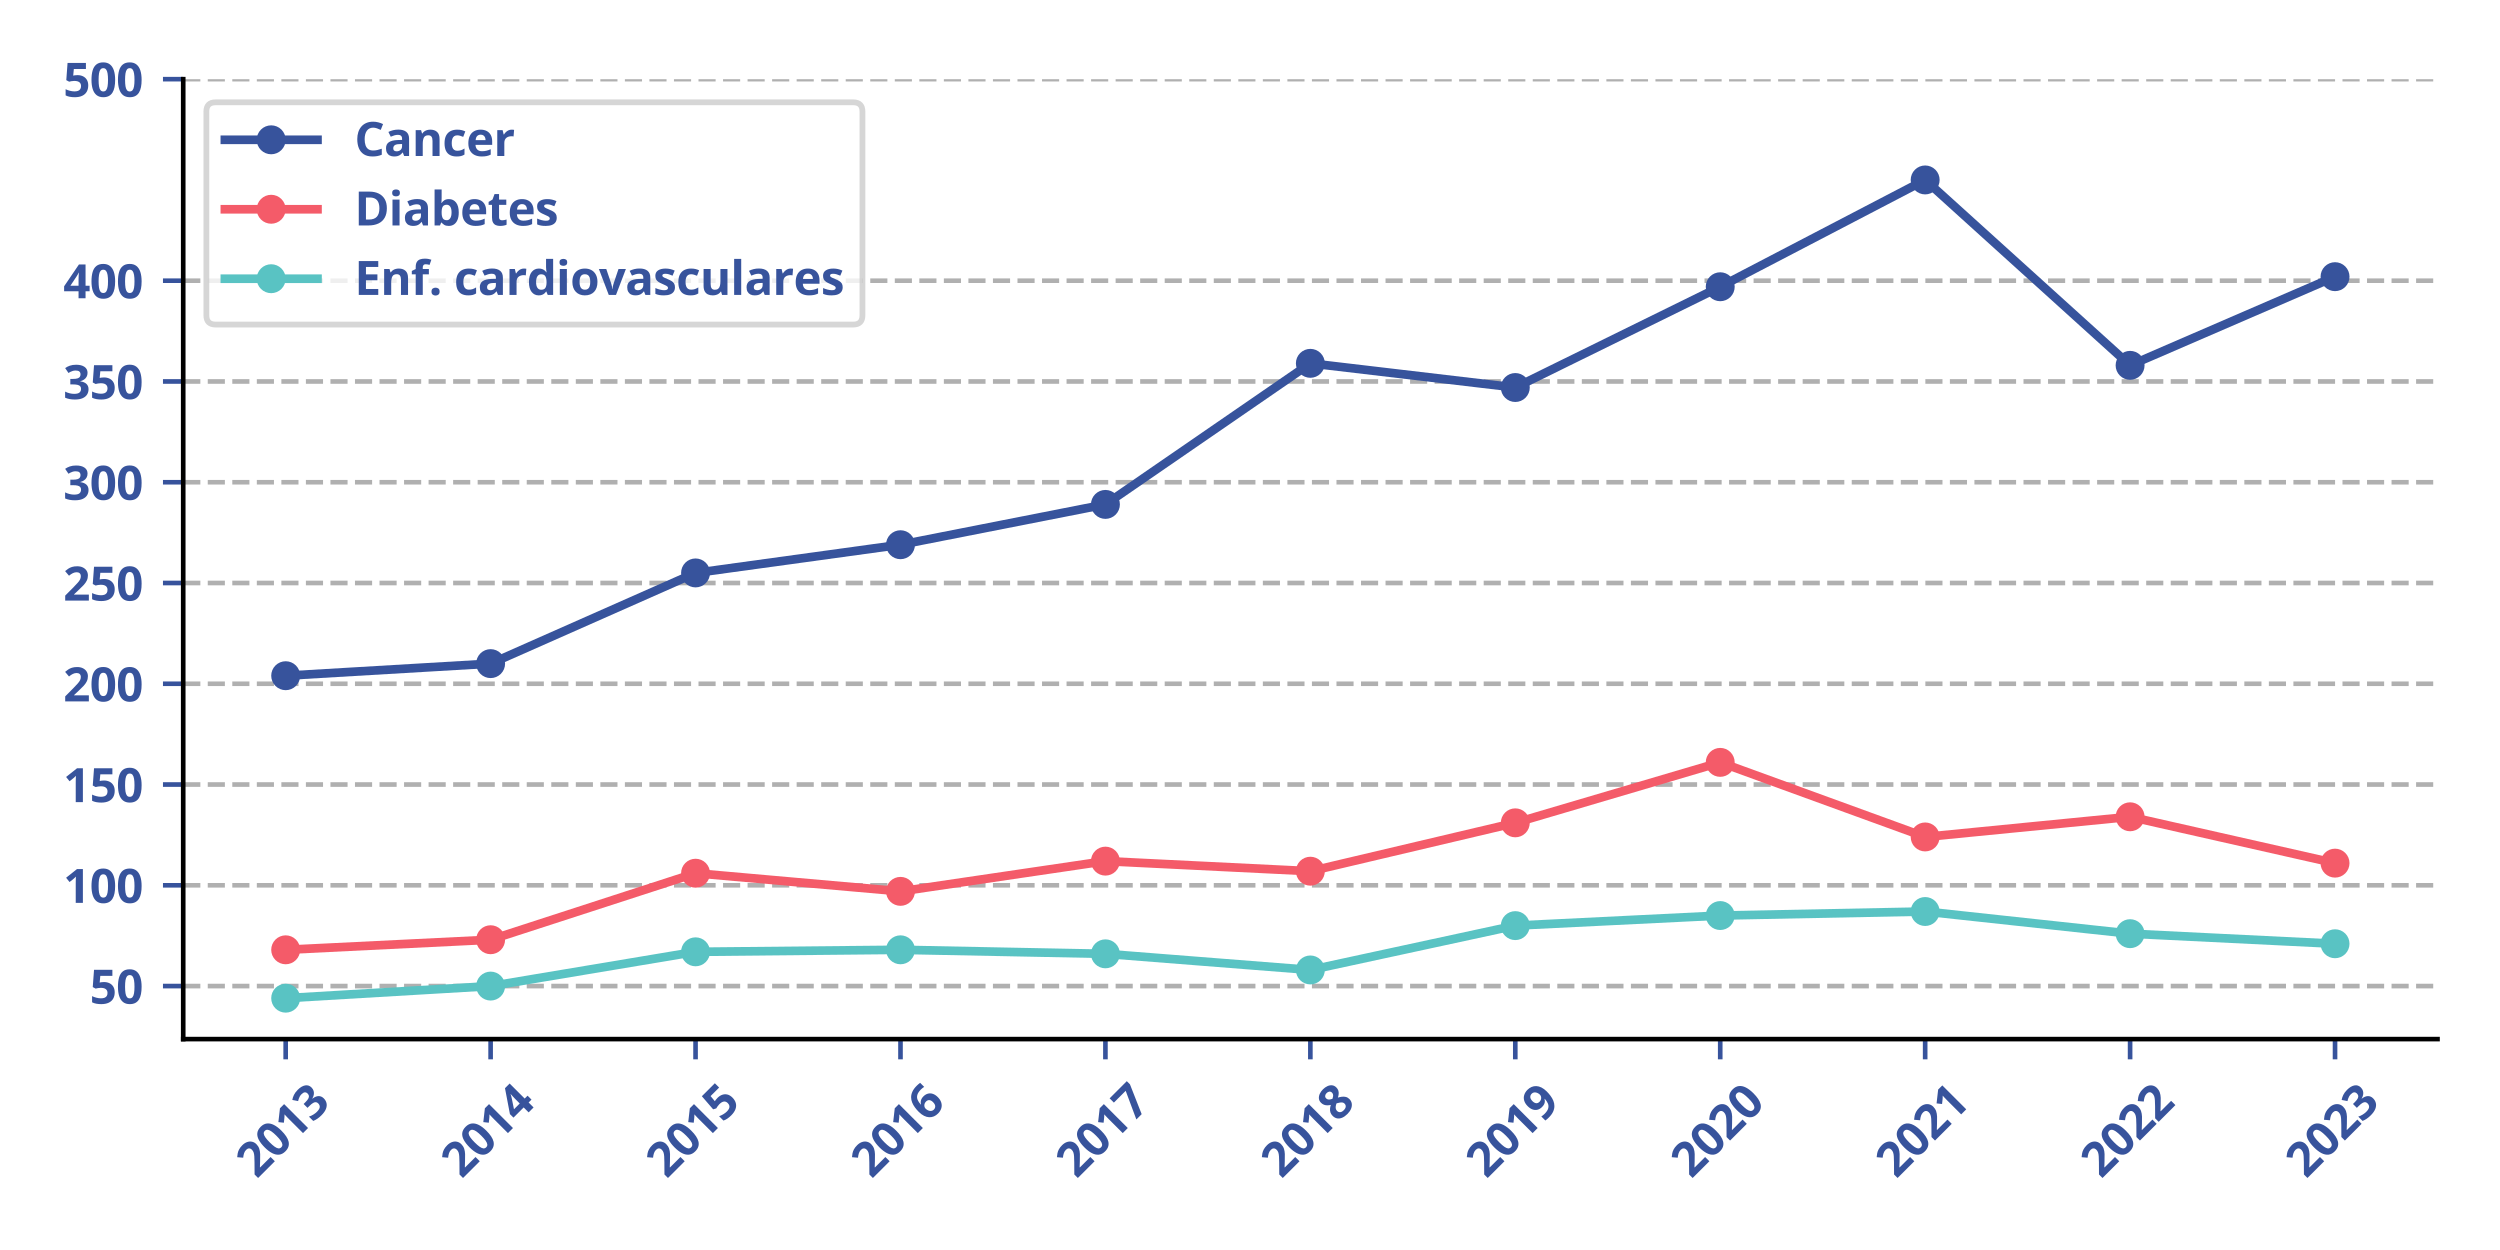<?xml version="1.0" encoding="utf-8" standalone="no"?>
<!DOCTYPE svg PUBLIC "-//W3C//DTD SVG 1.1//EN"
  "http://www.w3.org/Graphics/SVG/1.1/DTD/svg11.dtd">
<svg xmlns:xlink="http://www.w3.org/1999/xlink" width="432pt" height="216pt" viewBox="0 0 432 216" xmlns="http://www.w3.org/2000/svg" version="1.1">
 <defs>
  <style type="text/css">*{stroke-linejoin: round; stroke-linecap: butt}</style>
 </defs>
 <g id="figure_1">
  <g id="patch_1">
   <path d="M 0 216 
L 432 216 
L 432 0 
L 0 0 
z
" style="fill: #ffffff"/>
  </g>
  <g id="axes_1">
   <g id="patch_2">
    <path d="M 31.66 179.554 
L 421.2 179.554 
L 421.2 13.68 
L 31.66 13.68 
z
" style="fill: #ffffff"/>
   </g>
   <g id="matplotlib.axis_1">
    <g id="xtick_1">
     <g id="line2d_1">
      <defs>
       <path id="mbdc468a7b7" d="M 0 0 
L 0 3.5 
" style="stroke: #37539c; stroke-width: 0.8"/>
      </defs>
      <g>
       <use xlink:href="#mbdc468a7b7" x="49.366" y="179.554" style="fill: #37539c; stroke: #37539c; stroke-width: 0.8"/>
      </g>
     </g>
     <g id="text_1">
      <!-- 2013 -->
      <g style="fill: #37539c" transform="translate(44.368 203.788) rotate(-45) scale(0.08 -0.08)">
       <defs>
        <path id="OpenSans-Bold-32" d="M 3450 0 
L 256 0 
L 256 672 
L 1403 1831 
Q 1750 2188 1961 2427 
Q 2172 2666 2267 2862 
Q 2363 3059 2363 3284 
Q 2363 3556 2211 3692 
Q 2059 3828 1806 3828 
Q 1541 3828 1291 3706 
Q 1041 3584 769 3359 
L 244 3981 
Q 441 4150 661 4300 
Q 881 4450 1173 4542 
Q 1466 4634 1875 4634 
Q 2325 4634 2648 4471 
Q 2972 4309 3147 4029 
Q 3322 3750 3322 3397 
Q 3322 3019 3172 2706 
Q 3022 2394 2736 2087 
Q 2450 1781 2047 1409 
L 1459 856 
L 1459 813 
L 3450 813 
L 3450 0 
z
" transform="scale(0.016)"/>
        <path id="OpenSans-Bold-30" d="M 3425 2284 
Q 3425 1731 3339 1297 
Q 3253 863 3064 559 
Q 2875 256 2569 96 
Q 2263 -63 1825 -63 
Q 1275 -63 922 217 
Q 569 497 400 1023 
Q 231 1550 231 2284 
Q 231 3025 386 3551 
Q 541 4078 891 4359 
Q 1241 4641 1825 4641 
Q 2372 4641 2726 4361 
Q 3081 4081 3253 3554 
Q 3425 3028 3425 2284 
z
M 1191 2284 
Q 1191 1763 1248 1414 
Q 1306 1066 1443 891 
Q 1581 716 1825 716 
Q 2066 716 2205 889 
Q 2344 1063 2403 1411 
Q 2463 1759 2463 2284 
Q 2463 2806 2403 3156 
Q 2344 3506 2205 3682 
Q 2066 3859 1825 3859 
Q 1581 3859 1443 3682 
Q 1306 3506 1248 3156 
Q 1191 2806 1191 2284 
z
" transform="scale(0.016)"/>
        <path id="OpenSans-Bold-31" d="M 2644 0 
L 1678 0 
L 1678 2644 
Q 1678 2753 1681 2914 
Q 1684 3075 1690 3245 
Q 1697 3416 1703 3553 
Q 1669 3513 1564 3414 
Q 1459 3316 1369 3238 
L 844 2816 
L 378 3397 
L 1850 4569 
L 2644 4569 
L 2644 0 
z
" transform="scale(0.016)"/>
        <path id="OpenSans-Bold-33" d="M 3272 3547 
Q 3272 3231 3140 3000 
Q 3009 2769 2786 2622 
Q 2563 2475 2284 2406 
L 2284 2388 
Q 2834 2319 3120 2050 
Q 3406 1781 3406 1331 
Q 3406 931 3211 615 
Q 3016 300 2609 118 
Q 2203 -63 1563 -63 
Q 1184 -63 857 -2 
Q 531 59 244 184 
L 244 1006 
Q 538 856 859 779 
Q 1181 703 1459 703 
Q 1978 703 2186 883 
Q 2394 1063 2394 1388 
Q 2394 1578 2297 1709 
Q 2200 1841 1961 1909 
Q 1722 1978 1294 1978 
L 947 1978 
L 947 2719 
L 1300 2719 
Q 1722 2719 1942 2798 
Q 2163 2878 2242 3017 
Q 2322 3156 2322 3334 
Q 2322 3578 2172 3715 
Q 2022 3853 1672 3853 
Q 1453 3853 1273 3798 
Q 1094 3744 950 3667 
Q 806 3591 697 3519 
L 250 4184 
Q 519 4378 880 4506 
Q 1241 4634 1741 4634 
Q 2447 4634 2859 4350 
Q 3272 4066 3272 3547 
z
" transform="scale(0.016)"/>
       </defs>
       <use xlink:href="#OpenSans-Bold-32"/>
       <use xlink:href="#OpenSans-Bold-30" x="57.178"/>
       <use xlink:href="#OpenSans-Bold-31" x="114.355"/>
       <use xlink:href="#OpenSans-Bold-33" x="171.533"/>
      </g>
     </g>
    </g>
    <g id="xtick_2">
     <g id="line2d_2">
      <g>
       <use xlink:href="#mbdc468a7b7" x="84.779" y="179.554" style="fill: #37539c; stroke: #37539c; stroke-width: 0.8"/>
      </g>
     </g>
     <g id="text_2">
      <!-- 2014 -->
      <g style="fill: #37539c" transform="translate(79.78 203.788) rotate(-45) scale(0.08 -0.08)">
       <defs>
        <path id="OpenSans-Bold-34" d="M 3553 947 
L 3003 947 
L 3003 0 
L 2059 0 
L 2059 947 
L 109 947 
L 109 1619 
L 2113 4569 
L 3003 4569 
L 3003 1697 
L 3553 1697 
L 3553 947 
z
M 2059 1697 
L 2059 2472 
Q 2059 2581 2064 2731 
Q 2069 2881 2075 3031 
Q 2081 3181 2089 3298 
Q 2097 3416 2100 3463 
L 2075 3463 
Q 2016 3334 1950 3214 
Q 1884 3094 1797 2963 
L 959 1697 
L 2059 1697 
z
" transform="scale(0.016)"/>
       </defs>
       <use xlink:href="#OpenSans-Bold-32"/>
       <use xlink:href="#OpenSans-Bold-30" x="57.178"/>
       <use xlink:href="#OpenSans-Bold-31" x="114.355"/>
       <use xlink:href="#OpenSans-Bold-34" x="171.533"/>
      </g>
     </g>
    </g>
    <g id="xtick_3">
     <g id="line2d_3">
      <g>
       <use xlink:href="#mbdc468a7b7" x="120.192" y="179.554" style="fill: #37539c; stroke: #37539c; stroke-width: 0.8"/>
      </g>
     </g>
     <g id="text_3">
      <!-- 2015 -->
      <g style="fill: #37539c" transform="translate(115.193 203.788) rotate(-45) scale(0.08 -0.08)">
       <defs>
        <path id="OpenSans-Bold-35" d="M 1919 2919 
Q 2338 2919 2664 2759 
Q 2991 2600 3178 2290 
Q 3366 1981 3366 1528 
Q 3366 1034 3161 676 
Q 2956 319 2551 128 
Q 2147 -63 1544 -63 
Q 1184 -63 867 -2 
Q 550 59 313 184 
L 313 1019 
Q 550 894 883 808 
Q 1216 722 1509 722 
Q 1797 722 1994 798 
Q 2191 875 2292 1036 
Q 2394 1197 2394 1447 
Q 2394 1781 2169 1959 
Q 1944 2138 1478 2138 
Q 1300 2138 1108 2103 
Q 916 2069 788 2034 
L 403 2241 
L 575 4569 
L 3053 4569 
L 3053 3750 
L 1422 3750 
L 1338 2853 
Q 1444 2875 1569 2897 
Q 1694 2919 1919 2919 
z
" transform="scale(0.016)"/>
       </defs>
       <use xlink:href="#OpenSans-Bold-32"/>
       <use xlink:href="#OpenSans-Bold-30" x="57.178"/>
       <use xlink:href="#OpenSans-Bold-31" x="114.355"/>
       <use xlink:href="#OpenSans-Bold-35" x="171.533"/>
      </g>
     </g>
    </g>
    <g id="xtick_4">
     <g id="line2d_4">
      <g>
       <use xlink:href="#mbdc468a7b7" x="155.605" y="179.554" style="fill: #37539c; stroke: #37539c; stroke-width: 0.8"/>
      </g>
     </g>
     <g id="text_4">
      <!-- 2016 -->
      <g style="fill: #37539c" transform="translate(150.606 203.788) rotate(-45) scale(0.08 -0.08)">
       <defs>
        <path id="OpenSans-Bold-36" d="M 225 1941 
Q 225 2334 283 2720 
Q 341 3106 484 3448 
Q 628 3791 887 4055 
Q 1147 4319 1547 4470 
Q 1947 4622 2516 4622 
Q 2650 4622 2829 4611 
Q 3009 4600 3128 4575 
L 3128 3803 
Q 3003 3831 2861 3848 
Q 2719 3866 2578 3866 
Q 2009 3866 1698 3684 
Q 1388 3503 1261 3183 
Q 1134 2863 1113 2438 
L 1153 2438 
Q 1241 2591 1373 2709 
Q 1506 2828 1697 2898 
Q 1888 2969 2144 2969 
Q 2544 2969 2837 2798 
Q 3131 2628 3290 2306 
Q 3450 1984 3450 1522 
Q 3450 1028 3259 672 
Q 3069 316 2720 126 
Q 2372 -63 1894 -63 
Q 1544 -63 1241 57 
Q 938 178 709 425 
Q 481 672 353 1048 
Q 225 1425 225 1941 
z
M 1875 709 
Q 2159 709 2337 903 
Q 2516 1097 2516 1509 
Q 2516 1844 2361 2036 
Q 2206 2228 1894 2228 
Q 1681 2228 1520 2133 
Q 1359 2038 1271 1892 
Q 1184 1747 1184 1594 
Q 1184 1434 1228 1278 
Q 1272 1122 1359 994 
Q 1447 866 1576 787 
Q 1706 709 1875 709 
z
" transform="scale(0.016)"/>
       </defs>
       <use xlink:href="#OpenSans-Bold-32"/>
       <use xlink:href="#OpenSans-Bold-30" x="57.178"/>
       <use xlink:href="#OpenSans-Bold-31" x="114.355"/>
       <use xlink:href="#OpenSans-Bold-36" x="171.533"/>
      </g>
     </g>
    </g>
    <g id="xtick_5">
     <g id="line2d_5">
      <g>
       <use xlink:href="#mbdc468a7b7" x="191.017" y="179.554" style="fill: #37539c; stroke: #37539c; stroke-width: 0.8"/>
      </g>
     </g>
     <g id="text_5">
      <!-- 2017 -->
      <g style="fill: #37539c" transform="translate(186.018 203.788) rotate(-45) scale(0.08 -0.08)">
       <defs>
        <path id="OpenSans-Bold-37" d="M 709 0 
L 2425 3756 
L 172 3756 
L 172 4569 
L 3450 4569 
L 3450 3963 
L 1722 0 
L 709 0 
z
" transform="scale(0.016)"/>
       </defs>
       <use xlink:href="#OpenSans-Bold-32"/>
       <use xlink:href="#OpenSans-Bold-30" x="57.178"/>
       <use xlink:href="#OpenSans-Bold-31" x="114.355"/>
       <use xlink:href="#OpenSans-Bold-37" x="171.533"/>
      </g>
     </g>
    </g>
    <g id="xtick_6">
     <g id="line2d_6">
      <g>
       <use xlink:href="#mbdc468a7b7" x="226.43" y="179.554" style="fill: #37539c; stroke: #37539c; stroke-width: 0.8"/>
      </g>
     </g>
     <g id="text_6">
      <!-- 2018 -->
      <g style="fill: #37539c" transform="translate(221.431 203.788) rotate(-45) scale(0.08 -0.08)">
       <defs>
        <path id="OpenSans-Bold-38" d="M 1831 4628 
Q 2225 4628 2558 4506 
Q 2891 4384 3091 4139 
Q 3291 3894 3291 3525 
Q 3291 3250 3183 3044 
Q 3075 2838 2890 2683 
Q 2706 2528 2472 2413 
Q 2716 2284 2934 2114 
Q 3153 1944 3292 1716 
Q 3431 1488 3431 1184 
Q 3431 803 3228 523 
Q 3025 244 2665 90 
Q 2306 -63 1831 -63 
Q 1319 -63 959 84 
Q 600 231 412 504 
Q 225 778 225 1159 
Q 225 1472 342 1703 
Q 459 1934 659 2101 
Q 859 2269 1100 2388 
Q 897 2516 730 2678 
Q 563 2841 464 3050 
Q 366 3259 366 3531 
Q 366 3894 570 4137 
Q 775 4381 1109 4504 
Q 1444 4628 1831 4628 
z
M 1119 1216 
Q 1119 969 1295 808 
Q 1472 647 1819 647 
Q 2178 647 2356 801 
Q 2534 956 2534 1209 
Q 2534 1384 2432 1515 
Q 2331 1647 2178 1751 
Q 2025 1856 1869 1947 
L 1784 1991 
Q 1584 1900 1436 1787 
Q 1288 1675 1203 1534 
Q 1119 1394 1119 1216 
z
M 1825 3922 
Q 1588 3922 1431 3800 
Q 1275 3678 1275 3456 
Q 1275 3300 1351 3183 
Q 1428 3066 1554 2978 
Q 1681 2891 1831 2816 
Q 1975 2884 2100 2968 
Q 2225 3053 2303 3172 
Q 2381 3291 2381 3456 
Q 2381 3678 2223 3800 
Q 2066 3922 1825 3922 
z
" transform="scale(0.016)"/>
       </defs>
       <use xlink:href="#OpenSans-Bold-32"/>
       <use xlink:href="#OpenSans-Bold-30" x="57.178"/>
       <use xlink:href="#OpenSans-Bold-31" x="114.355"/>
       <use xlink:href="#OpenSans-Bold-38" x="171.533"/>
      </g>
     </g>
    </g>
    <g id="xtick_7">
     <g id="line2d_7">
      <g>
       <use xlink:href="#mbdc468a7b7" x="261.843" y="179.554" style="fill: #37539c; stroke: #37539c; stroke-width: 0.8"/>
      </g>
     </g>
     <g id="text_7">
      <!-- 2019 -->
      <g style="fill: #37539c" transform="translate(256.844 203.788) rotate(-45) scale(0.08 -0.08)">
       <defs>
        <path id="OpenSans-Bold-39" d="M 3431 2619 
Q 3431 2225 3373 1837 
Q 3316 1450 3172 1108 
Q 3028 766 2768 502 
Q 2509 238 2109 87 
Q 1709 -63 1141 -63 
Q 1006 -63 825 -52 
Q 644 -41 525 -19 
L 525 756 
Q 650 725 790 708 
Q 931 691 1075 691 
Q 1647 691 1958 872 
Q 2269 1053 2395 1375 
Q 2522 1697 2541 2119 
L 2503 2119 
Q 2413 1969 2289 1848 
Q 2166 1728 1975 1658 
Q 1784 1588 1491 1588 
Q 1100 1588 811 1758 
Q 522 1928 364 2251 
Q 206 2575 206 3034 
Q 206 3531 395 3886 
Q 584 4241 934 4431 
Q 1284 4622 1759 4622 
Q 2109 4622 2412 4501 
Q 2716 4381 2945 4134 
Q 3175 3888 3303 3509 
Q 3431 3131 3431 2619 
z
M 1778 3847 
Q 1497 3847 1319 3653 
Q 1141 3459 1141 3047 
Q 1141 2716 1294 2522 
Q 1447 2328 1759 2328 
Q 1975 2328 2134 2423 
Q 2294 2519 2383 2664 
Q 2472 2809 2472 2963 
Q 2472 3122 2428 3278 
Q 2384 3434 2296 3562 
Q 2209 3691 2079 3769 
Q 1950 3847 1778 3847 
z
" transform="scale(0.016)"/>
       </defs>
       <use xlink:href="#OpenSans-Bold-32"/>
       <use xlink:href="#OpenSans-Bold-30" x="57.178"/>
       <use xlink:href="#OpenSans-Bold-31" x="114.355"/>
       <use xlink:href="#OpenSans-Bold-39" x="171.533"/>
      </g>
     </g>
    </g>
    <g id="xtick_8">
     <g id="line2d_8">
      <g>
       <use xlink:href="#mbdc468a7b7" x="297.255" y="179.554" style="fill: #37539c; stroke: #37539c; stroke-width: 0.8"/>
      </g>
     </g>
     <g id="text_8">
      <!-- 2020 -->
      <g style="fill: #37539c" transform="translate(292.257 203.788) rotate(-45) scale(0.08 -0.08)">
       <use xlink:href="#OpenSans-Bold-32"/>
       <use xlink:href="#OpenSans-Bold-30" x="57.178"/>
       <use xlink:href="#OpenSans-Bold-32" x="114.355"/>
       <use xlink:href="#OpenSans-Bold-30" x="171.533"/>
      </g>
     </g>
    </g>
    <g id="xtick_9">
     <g id="line2d_9">
      <g>
       <use xlink:href="#mbdc468a7b7" x="332.668" y="179.554" style="fill: #37539c; stroke: #37539c; stroke-width: 0.8"/>
      </g>
     </g>
     <g id="text_9">
      <!-- 2021 -->
      <g style="fill: #37539c" transform="translate(327.669 203.788) rotate(-45) scale(0.08 -0.08)">
       <use xlink:href="#OpenSans-Bold-32"/>
       <use xlink:href="#OpenSans-Bold-30" x="57.178"/>
       <use xlink:href="#OpenSans-Bold-32" x="114.355"/>
       <use xlink:href="#OpenSans-Bold-31" x="171.533"/>
      </g>
     </g>
    </g>
    <g id="xtick_10">
     <g id="line2d_10">
      <g>
       <use xlink:href="#mbdc468a7b7" x="368.081" y="179.554" style="fill: #37539c; stroke: #37539c; stroke-width: 0.8"/>
      </g>
     </g>
     <g id="text_10">
      <!-- 2022 -->
      <g style="fill: #37539c" transform="translate(363.082 203.788) rotate(-45) scale(0.08 -0.08)">
       <use xlink:href="#OpenSans-Bold-32"/>
       <use xlink:href="#OpenSans-Bold-30" x="57.178"/>
       <use xlink:href="#OpenSans-Bold-32" x="114.355"/>
       <use xlink:href="#OpenSans-Bold-32" x="171.533"/>
      </g>
     </g>
    </g>
    <g id="xtick_11">
     <g id="line2d_11">
      <g>
       <use xlink:href="#mbdc468a7b7" x="403.494" y="179.554" style="fill: #37539c; stroke: #37539c; stroke-width: 0.8"/>
      </g>
     </g>
     <g id="text_11">
      <!-- 2023 -->
      <g style="fill: #37539c" transform="translate(398.495 203.788) rotate(-45) scale(0.08 -0.08)">
       <use xlink:href="#OpenSans-Bold-32"/>
       <use xlink:href="#OpenSans-Bold-30" x="57.178"/>
       <use xlink:href="#OpenSans-Bold-32" x="114.355"/>
       <use xlink:href="#OpenSans-Bold-33" x="171.533"/>
      </g>
     </g>
    </g>
   </g>
   <g id="matplotlib.axis_2">
    <g id="ytick_1">
     <g id="line2d_12">
      <path d="M 31.66 170.395 
L 421.2 170.395 
" clip-path="url(#p90ea13d9fe)" style="fill: none; stroke-dasharray: 2.96,1.28; stroke-dashoffset: 0; stroke: #b0b0b0; stroke-width: 0.8"/>
     </g>
     <g id="line2d_13">
      <defs>
       <path id="m6316eb88ac" d="M 0 0 
L -3.5 0 
" style="stroke: #37539c; stroke-width: 0.8"/>
      </defs>
      <g>
       <use xlink:href="#m6316eb88ac" x="31.66" y="170.395" style="fill: #37539c; stroke: #37539c; stroke-width: 0.8"/>
      </g>
     </g>
     <g id="text_12">
      <!-- 50 -->
      <g style="fill: #37539c" transform="translate(15.512 173.434) scale(0.08 -0.08)">
       <use xlink:href="#OpenSans-Bold-35"/>
       <use xlink:href="#OpenSans-Bold-30" x="57.178"/>
      </g>
     </g>
    </g>
    <g id="ytick_2">
     <g id="line2d_14">
      <path d="M 31.66 152.982 
L 421.2 152.982 
" clip-path="url(#p90ea13d9fe)" style="fill: none; stroke-dasharray: 2.96,1.28; stroke-dashoffset: 0; stroke: #b0b0b0; stroke-width: 0.8"/>
     </g>
     <g id="line2d_15">
      <g>
       <use xlink:href="#m6316eb88ac" x="31.66" y="152.982" style="fill: #37539c; stroke: #37539c; stroke-width: 0.8"/>
      </g>
     </g>
     <g id="text_13">
      <!-- 100 -->
      <g style="fill: #37539c" transform="translate(10.939 156.021) scale(0.08 -0.08)">
       <use xlink:href="#OpenSans-Bold-31"/>
       <use xlink:href="#OpenSans-Bold-30" x="57.178"/>
       <use xlink:href="#OpenSans-Bold-30" x="114.355"/>
      </g>
     </g>
    </g>
    <g id="ytick_3">
     <g id="line2d_16">
      <path d="M 31.66 135.569 
L 421.2 135.569 
" clip-path="url(#p90ea13d9fe)" style="fill: none; stroke-dasharray: 2.96,1.28; stroke-dashoffset: 0; stroke: #b0b0b0; stroke-width: 0.8"/>
     </g>
     <g id="line2d_17">
      <g>
       <use xlink:href="#m6316eb88ac" x="31.66" y="135.569" style="fill: #37539c; stroke: #37539c; stroke-width: 0.8"/>
      </g>
     </g>
     <g id="text_14">
      <!-- 150 -->
      <g style="fill: #37539c" transform="translate(10.939 138.608) scale(0.08 -0.08)">
       <use xlink:href="#OpenSans-Bold-31"/>
       <use xlink:href="#OpenSans-Bold-35" x="57.178"/>
       <use xlink:href="#OpenSans-Bold-30" x="114.355"/>
      </g>
     </g>
    </g>
    <g id="ytick_4">
     <g id="line2d_18">
      <path d="M 31.66 118.156 
L 421.2 118.156 
" clip-path="url(#p90ea13d9fe)" style="fill: none; stroke-dasharray: 2.96,1.28; stroke-dashoffset: 0; stroke: #b0b0b0; stroke-width: 0.8"/>
     </g>
     <g id="line2d_19">
      <g>
       <use xlink:href="#m6316eb88ac" x="31.66" y="118.156" style="fill: #37539c; stroke: #37539c; stroke-width: 0.8"/>
      </g>
     </g>
     <g id="text_15">
      <!-- 200 -->
      <g style="fill: #37539c" transform="translate(10.939 121.196) scale(0.08 -0.08)">
       <use xlink:href="#OpenSans-Bold-32"/>
       <use xlink:href="#OpenSans-Bold-30" x="57.178"/>
       <use xlink:href="#OpenSans-Bold-30" x="114.355"/>
      </g>
     </g>
    </g>
    <g id="ytick_5">
     <g id="line2d_20">
      <path d="M 31.66 100.744 
L 421.2 100.744 
" clip-path="url(#p90ea13d9fe)" style="fill: none; stroke-dasharray: 2.96,1.28; stroke-dashoffset: 0; stroke: #b0b0b0; stroke-width: 0.8"/>
     </g>
     <g id="line2d_21">
      <g>
       <use xlink:href="#m6316eb88ac" x="31.66" y="100.744" style="fill: #37539c; stroke: #37539c; stroke-width: 0.8"/>
      </g>
     </g>
     <g id="text_16">
      <!-- 250 -->
      <g style="fill: #37539c" transform="translate(10.939 103.783) scale(0.08 -0.08)">
       <use xlink:href="#OpenSans-Bold-32"/>
       <use xlink:href="#OpenSans-Bold-35" x="57.178"/>
       <use xlink:href="#OpenSans-Bold-30" x="114.355"/>
      </g>
     </g>
    </g>
    <g id="ytick_6">
     <g id="line2d_22">
      <path d="M 31.66 83.331 
L 421.2 83.331 
" clip-path="url(#p90ea13d9fe)" style="fill: none; stroke-dasharray: 2.96,1.28; stroke-dashoffset: 0; stroke: #b0b0b0; stroke-width: 0.8"/>
     </g>
     <g id="line2d_23">
      <g>
       <use xlink:href="#m6316eb88ac" x="31.66" y="83.331" style="fill: #37539c; stroke: #37539c; stroke-width: 0.8"/>
      </g>
     </g>
     <g id="text_17">
      <!-- 300 -->
      <g style="fill: #37539c" transform="translate(10.939 86.37) scale(0.08 -0.08)">
       <use xlink:href="#OpenSans-Bold-33"/>
       <use xlink:href="#OpenSans-Bold-30" x="57.178"/>
       <use xlink:href="#OpenSans-Bold-30" x="114.355"/>
      </g>
     </g>
    </g>
    <g id="ytick_7">
     <g id="line2d_24">
      <path d="M 31.66 65.918 
L 421.2 65.918 
" clip-path="url(#p90ea13d9fe)" style="fill: none; stroke-dasharray: 2.96,1.28; stroke-dashoffset: 0; stroke: #b0b0b0; stroke-width: 0.8"/>
     </g>
     <g id="line2d_25">
      <g>
       <use xlink:href="#m6316eb88ac" x="31.66" y="65.918" style="fill: #37539c; stroke: #37539c; stroke-width: 0.8"/>
      </g>
     </g>
     <g id="text_18">
      <!-- 350 -->
      <g style="fill: #37539c" transform="translate(10.939 68.958) scale(0.08 -0.08)">
       <use xlink:href="#OpenSans-Bold-33"/>
       <use xlink:href="#OpenSans-Bold-35" x="57.178"/>
       <use xlink:href="#OpenSans-Bold-30" x="114.355"/>
      </g>
     </g>
    </g>
    <g id="ytick_8">
     <g id="line2d_26">
      <path d="M 31.66 48.505 
L 421.2 48.505 
" clip-path="url(#p90ea13d9fe)" style="fill: none; stroke-dasharray: 2.96,1.28; stroke-dashoffset: 0; stroke: #b0b0b0; stroke-width: 0.8"/>
     </g>
     <g id="line2d_27">
      <g>
       <use xlink:href="#m6316eb88ac" x="31.66" y="48.505" style="fill: #37539c; stroke: #37539c; stroke-width: 0.8"/>
      </g>
     </g>
     <g id="text_19">
      <!-- 400 -->
      <g style="fill: #37539c" transform="translate(10.939 51.545) scale(0.08 -0.08)">
       <use xlink:href="#OpenSans-Bold-34"/>
       <use xlink:href="#OpenSans-Bold-30" x="57.178"/>
       <use xlink:href="#OpenSans-Bold-30" x="114.355"/>
      </g>
     </g>
    </g>
    <g id="ytick_9">
     <g id="line2d_28">
      <path d="M 31.66 13.68 
L 421.2 13.68 
" clip-path="url(#p90ea13d9fe)" style="fill: none; stroke-dasharray: 2.96,1.28; stroke-dashoffset: 0; stroke: #b0b0b0; stroke-width: 0.8"/>
     </g>
     <g id="line2d_29">
      <g>
       <use xlink:href="#m6316eb88ac" x="31.66" y="13.68" style="fill: #37539c; stroke: #37539c; stroke-width: 0.8"/>
      </g>
     </g>
     <g id="text_20">
      <!-- 500 -->
      <g style="fill: #37539c" transform="translate(10.939 16.719) scale(0.08 -0.08)">
       <use xlink:href="#OpenSans-Bold-35"/>
       <use xlink:href="#OpenSans-Bold-30" x="57.178"/>
       <use xlink:href="#OpenSans-Bold-30" x="114.355"/>
      </g>
     </g>
    </g>
   </g>
   <g id="line2d_30">
    <path d="M 49.366 116.763 
L 84.779 114.674 
L 120.192 99.002 
L 155.605 94.127 
L 191.017 87.162 
L 226.43 62.784 
L 261.843 66.963 
L 297.255 49.55 
L 332.668 31.093 
L 368.081 63.132 
L 403.494 47.809 
" clip-path="url(#p90ea13d9fe)" style="fill: none; stroke: #37539c; stroke-width: 1.5; stroke-linecap: square"/>
    <defs>
     <path id="mdee2f7d70c" d="M 0 2 
C 0.53 2 1.039 1.789 1.414 1.414 
C 1.789 1.039 2 0.53 2 0 
C 2 -0.53 1.789 -1.039 1.414 -1.414 
C 1.039 -1.789 0.53 -2 0 -2 
C -0.53 -2 -1.039 -1.789 -1.414 -1.414 
C -1.789 -1.039 -2 -0.53 -2 0 
C -2 0.53 -1.789 1.039 -1.414 1.414 
C -1.039 1.789 -0.53 2 0 2 
z
" style="stroke: #37539c"/>
    </defs>
    <g clip-path="url(#p90ea13d9fe)">
     <use xlink:href="#mdee2f7d70c" x="49.366" y="116.763" style="fill: #37539c; stroke: #37539c"/>
     <use xlink:href="#mdee2f7d70c" x="84.779" y="114.674" style="fill: #37539c; stroke: #37539c"/>
     <use xlink:href="#mdee2f7d70c" x="120.192" y="99.002" style="fill: #37539c; stroke: #37539c"/>
     <use xlink:href="#mdee2f7d70c" x="155.605" y="94.127" style="fill: #37539c; stroke: #37539c"/>
     <use xlink:href="#mdee2f7d70c" x="191.017" y="87.162" style="fill: #37539c; stroke: #37539c"/>
     <use xlink:href="#mdee2f7d70c" x="226.43" y="62.784" style="fill: #37539c; stroke: #37539c"/>
     <use xlink:href="#mdee2f7d70c" x="261.843" y="66.963" style="fill: #37539c; stroke: #37539c"/>
     <use xlink:href="#mdee2f7d70c" x="297.255" y="49.55" style="fill: #37539c; stroke: #37539c"/>
     <use xlink:href="#mdee2f7d70c" x="332.668" y="31.093" style="fill: #37539c; stroke: #37539c"/>
     <use xlink:href="#mdee2f7d70c" x="368.081" y="63.132" style="fill: #37539c; stroke: #37539c"/>
     <use xlink:href="#mdee2f7d70c" x="403.494" y="47.809" style="fill: #37539c; stroke: #37539c"/>
    </g>
   </g>
   <g id="line2d_31">
    <path d="M 49.366 164.126 
L 84.779 162.385 
L 120.192 150.892 
L 155.605 154.027 
L 191.017 148.803 
L 226.43 150.544 
L 261.843 142.186 
L 297.255 131.738 
L 332.668 144.624 
L 368.081 141.141 
L 403.494 149.151 
" clip-path="url(#p90ea13d9fe)" style="fill: none; stroke: #f45b69; stroke-width: 1.5; stroke-linecap: square"/>
    <defs>
     <path id="m2709b7cf15" d="M 0 2 
C 0.53 2 1.039 1.789 1.414 1.414 
C 1.789 1.039 2 0.53 2 0 
C 2 -0.53 1.789 -1.039 1.414 -1.414 
C 1.039 -1.789 0.53 -2 0 -2 
C -0.53 -2 -1.039 -1.789 -1.414 -1.414 
C -1.789 -1.039 -2 -0.53 -2 0 
C -2 0.53 -1.789 1.039 -1.414 1.414 
C -1.039 1.789 -0.53 2 0 2 
z
" style="stroke: #f45b69"/>
    </defs>
    <g clip-path="url(#p90ea13d9fe)">
     <use xlink:href="#m2709b7cf15" x="49.366" y="164.126" style="fill: #f45b69; stroke: #f45b69"/>
     <use xlink:href="#m2709b7cf15" x="84.779" y="162.385" style="fill: #f45b69; stroke: #f45b69"/>
     <use xlink:href="#m2709b7cf15" x="120.192" y="150.892" style="fill: #f45b69; stroke: #f45b69"/>
     <use xlink:href="#m2709b7cf15" x="155.605" y="154.027" style="fill: #f45b69; stroke: #f45b69"/>
     <use xlink:href="#m2709b7cf15" x="191.017" y="148.803" style="fill: #f45b69; stroke: #f45b69"/>
     <use xlink:href="#m2709b7cf15" x="226.43" y="150.544" style="fill: #f45b69; stroke: #f45b69"/>
     <use xlink:href="#m2709b7cf15" x="261.843" y="142.186" style="fill: #f45b69; stroke: #f45b69"/>
     <use xlink:href="#m2709b7cf15" x="297.255" y="131.738" style="fill: #f45b69; stroke: #f45b69"/>
     <use xlink:href="#m2709b7cf15" x="332.668" y="144.624" style="fill: #f45b69; stroke: #f45b69"/>
     <use xlink:href="#m2709b7cf15" x="368.081" y="141.141" style="fill: #f45b69; stroke: #f45b69"/>
     <use xlink:href="#m2709b7cf15" x="403.494" y="149.151" style="fill: #f45b69; stroke: #f45b69"/>
    </g>
   </g>
   <g id="line2d_32">
    <path d="M 49.366 172.484 
L 84.779 170.395 
L 120.192 164.474 
L 155.605 164.126 
L 191.017 164.822 
L 226.43 167.608 
L 261.843 159.947 
L 297.255 158.206 
L 332.668 157.509 
L 368.081 161.34 
L 403.494 163.081 
" clip-path="url(#p90ea13d9fe)" style="fill: none; stroke: #59c3c3; stroke-width: 1.5; stroke-linecap: square"/>
    <defs>
     <path id="mff724f834c" d="M 0 2 
C 0.53 2 1.039 1.789 1.414 1.414 
C 1.789 1.039 2 0.53 2 0 
C 2 -0.53 1.789 -1.039 1.414 -1.414 
C 1.039 -1.789 0.53 -2 0 -2 
C -0.53 -2 -1.039 -1.789 -1.414 -1.414 
C -1.789 -1.039 -2 -0.53 -2 0 
C -2 0.53 -1.789 1.039 -1.414 1.414 
C -1.039 1.789 -0.53 2 0 2 
z
" style="stroke: #59c3c3"/>
    </defs>
    <g clip-path="url(#p90ea13d9fe)">
     <use xlink:href="#mff724f834c" x="49.366" y="172.484" style="fill: #59c3c3; stroke: #59c3c3"/>
     <use xlink:href="#mff724f834c" x="84.779" y="170.395" style="fill: #59c3c3; stroke: #59c3c3"/>
     <use xlink:href="#mff724f834c" x="120.192" y="164.474" style="fill: #59c3c3; stroke: #59c3c3"/>
     <use xlink:href="#mff724f834c" x="155.605" y="164.126" style="fill: #59c3c3; stroke: #59c3c3"/>
     <use xlink:href="#mff724f834c" x="191.017" y="164.822" style="fill: #59c3c3; stroke: #59c3c3"/>
     <use xlink:href="#mff724f834c" x="226.43" y="167.608" style="fill: #59c3c3; stroke: #59c3c3"/>
     <use xlink:href="#mff724f834c" x="261.843" y="159.947" style="fill: #59c3c3; stroke: #59c3c3"/>
     <use xlink:href="#mff724f834c" x="297.255" y="158.206" style="fill: #59c3c3; stroke: #59c3c3"/>
     <use xlink:href="#mff724f834c" x="332.668" y="157.509" style="fill: #59c3c3; stroke: #59c3c3"/>
     <use xlink:href="#mff724f834c" x="368.081" y="161.34" style="fill: #59c3c3; stroke: #59c3c3"/>
     <use xlink:href="#mff724f834c" x="403.494" y="163.081" style="fill: #59c3c3; stroke: #59c3c3"/>
    </g>
   </g>
   <g id="patch_3">
    <path d="M 31.66 179.554 
L 31.66 13.68 
" style="fill: none; stroke: #000000; stroke-width: 0.8; stroke-linejoin: miter; stroke-linecap: square"/>
   </g>
   <g id="patch_4">
    <path d="M 31.66 179.554 
L 421.2 179.554 
" style="fill: none; stroke: #000000; stroke-width: 0.8; stroke-linejoin: miter; stroke-linecap: square"/>
   </g>
   <g id="legend_1">
    <g id="patch_5">
     <path d="M 37.26 56.084 
L 147.431 56.084 
Q 149.031 56.084 149.031 54.484 
L 149.031 19.28 
Q 149.031 17.68 147.431 17.68 
L 37.26 17.68 
Q 35.66 17.68 35.66 19.28 
L 35.66 54.484 
Q 35.66 56.084 37.26 56.084 
z
" style="fill: #ffffff; opacity: 0.8; stroke: #cccccc; stroke-linejoin: miter"/>
    </g>
    <g id="line2d_33">
     <path d="M 38.86 24.159 
L 46.86 24.159 
L 54.86 24.159 
" style="fill: none; stroke: #37539c; stroke-width: 1.5; stroke-linecap: square"/>
     <g>
      <use xlink:href="#mdee2f7d70c" x="46.86" y="24.159" style="fill: #37539c; stroke: #37539c"/>
     </g>
    </g>
    <g id="text_21">
     <!-- Cancer -->
     <g style="fill: #37539c" transform="translate(61.26 26.959) scale(0.08 -0.08)">
      <defs>
       <path id="OpenSans-Bold-43" d="M 2516 3828 
Q 2238 3828 2023 3720 
Q 1809 3613 1664 3409 
Q 1519 3206 1444 2918 
Q 1369 2631 1369 2272 
Q 1369 1788 1489 1445 
Q 1609 1103 1862 923 
Q 2116 744 2516 744 
Q 2794 744 3073 806 
Q 3353 869 3681 984 
L 3681 172 
Q 3378 47 3084 -8 
Q 2791 -63 2425 -63 
Q 1719 -63 1264 229 
Q 809 522 590 1048 
Q 372 1575 372 2278 
Q 372 2797 512 3228 
Q 653 3659 925 3975 
Q 1197 4291 1597 4462 
Q 1997 4634 2516 4634 
Q 2856 4634 3198 4548 
Q 3541 4463 3853 4313 
L 3541 3525 
Q 3284 3647 3025 3737 
Q 2766 3828 2516 3828 
z
" transform="scale(0.016)"/>
       <path id="OpenSans-Bold-61" d="M 1931 3566 
Q 2634 3566 3009 3259 
Q 3384 2953 3384 2328 
L 3384 0 
L 2719 0 
L 2534 475 
L 2509 475 
Q 2359 288 2203 169 
Q 2047 50 1844 -6 
Q 1641 -63 1350 -63 
Q 1041 -63 795 56 
Q 550 175 409 420 
Q 269 666 269 1044 
Q 269 1600 659 1864 
Q 1050 2128 1831 2156 
L 2438 2175 
L 2438 2328 
Q 2438 2603 2294 2731 
Q 2150 2859 1894 2859 
Q 1641 2859 1397 2787 
Q 1153 2716 909 2606 
L 594 3250 
Q 872 3397 1217 3481 
Q 1563 3566 1931 3566 
z
M 2438 1619 
L 2069 1606 
Q 1606 1594 1426 1441 
Q 1247 1288 1247 1038 
Q 1247 819 1375 726 
Q 1503 634 1709 634 
Q 2016 634 2227 815 
Q 2438 997 2438 1331 
L 2438 1619 
z
" transform="scale(0.016)"/>
       <path id="OpenSans-Bold-6e" d="M 2484 3559 
Q 3044 3559 3384 3254 
Q 3725 2950 3725 2278 
L 3725 0 
L 2772 0 
L 2772 2041 
Q 2772 2416 2636 2606 
Q 2500 2797 2209 2797 
Q 1772 2797 1612 2500 
Q 1453 2203 1453 1644 
L 1453 0 
L 500 0 
L 500 3494 
L 1228 3494 
L 1356 3047 
L 1409 3047 
Q 1522 3228 1689 3340 
Q 1856 3453 2061 3506 
Q 2266 3559 2484 3559 
z
" transform="scale(0.016)"/>
       <path id="OpenSans-Bold-63" d="M 1919 -63 
Q 1400 -63 1034 126 
Q 669 316 478 712 
Q 288 1109 288 1728 
Q 288 2369 505 2773 
Q 722 3178 1108 3368 
Q 1494 3559 2003 3559 
Q 2366 3559 2630 3489 
Q 2894 3419 3091 3322 
L 2809 2584 
Q 2584 2675 2390 2733 
Q 2197 2791 2003 2791 
Q 1753 2791 1587 2673 
Q 1422 2556 1340 2322 
Q 1259 2088 1259 1734 
Q 1259 1388 1346 1159 
Q 1434 931 1600 820 
Q 1766 709 2003 709 
Q 2300 709 2531 789 
Q 2763 869 2981 1013 
L 2981 197 
Q 2763 59 2523 -2 
Q 2284 -63 1919 -63 
z
" transform="scale(0.016)"/>
       <path id="OpenSans-Bold-65" d="M 1941 3559 
Q 2425 3559 2775 3373 
Q 3125 3188 3315 2834 
Q 3506 2481 3506 1972 
L 3506 1509 
L 1253 1509 
Q 1269 1106 1495 876 
Q 1722 647 2125 647 
Q 2459 647 2737 715 
Q 3016 784 3309 922 
L 3309 184 
Q 3050 56 2767 -3 
Q 2484 -63 2081 -63 
Q 1556 -63 1151 131 
Q 747 325 517 722 
Q 288 1119 288 1722 
Q 288 2334 495 2742 
Q 703 3150 1075 3354 
Q 1447 3559 1941 3559 
z
M 1947 2881 
Q 1669 2881 1486 2703 
Q 1303 2525 1275 2144 
L 2613 2144 
Q 2609 2356 2536 2522 
Q 2463 2688 2317 2784 
Q 2172 2881 1947 2881 
z
" transform="scale(0.016)"/>
       <path id="OpenSans-Bold-72" d="M 2450 3559 
Q 2522 3559 2617 3551 
Q 2713 3544 2772 3531 
L 2700 2638 
Q 2653 2653 2567 2661 
Q 2481 2669 2419 2669 
Q 2234 2669 2061 2622 
Q 1888 2575 1750 2470 
Q 1613 2366 1533 2195 
Q 1453 2025 1453 1778 
L 1453 0 
L 500 0 
L 500 3494 
L 1222 3494 
L 1363 2906 
L 1409 2906 
Q 1513 3084 1667 3232 
Q 1822 3381 2020 3470 
Q 2219 3559 2450 3559 
z
" transform="scale(0.016)"/>
      </defs>
      <use xlink:href="#OpenSans-Bold-43"/>
      <use xlink:href="#OpenSans-Bold-61" x="63.721"/>
      <use xlink:href="#OpenSans-Bold-6e" x="124.121"/>
      <use xlink:href="#OpenSans-Bold-63" x="189.844"/>
      <use xlink:href="#OpenSans-Bold-65" x="241.26"/>
      <use xlink:href="#OpenSans-Bold-72" x="300.342"/>
     </g>
    </g>
    <g id="line2d_34">
     <path d="M 38.86 36.16 
L 46.86 36.16 
L 54.86 36.16 
" style="fill: none; stroke: #f45b69; stroke-width: 1.5; stroke-linecap: square"/>
     <g>
      <use xlink:href="#m2709b7cf15" x="46.86" y="36.16" style="fill: #f45b69; stroke: #f45b69"/>
     </g>
    </g>
    <g id="text_22">
     <!-- Diabetes -->
     <g style="fill: #37539c" transform="translate(61.26 38.96) scale(0.08 -0.08)">
      <defs>
       <path id="OpenSans-Bold-44" d="M 4366 2328 
Q 4366 1556 4070 1039 
Q 3775 522 3215 261 
Q 2656 0 1869 0 
L 575 0 
L 575 4569 
L 2009 4569 
Q 2728 4569 3256 4314 
Q 3784 4059 4075 3561 
Q 4366 3063 4366 2328 
z
M 3359 2303 
Q 3359 2809 3211 3136 
Q 3063 3463 2773 3619 
Q 2484 3775 2059 3775 
L 1544 3775 
L 1544 800 
L 1959 800 
Q 2669 800 3014 1178 
Q 3359 1556 3359 2303 
z
" transform="scale(0.016)"/>
       <path id="OpenSans-Bold-69" d="M 1453 3494 
L 1453 0 
L 500 0 
L 500 3494 
L 1453 3494 
z
M 978 4863 
Q 1191 4863 1344 4764 
Q 1497 4666 1497 4397 
Q 1497 4131 1344 4029 
Q 1191 3928 978 3928 
Q 763 3928 611 4029 
Q 459 4131 459 4397 
Q 459 4666 611 4764 
Q 763 4863 978 4863 
z
" transform="scale(0.016)"/>
       <path id="OpenSans-Bold-62" d="M 1453 4863 
L 1453 3731 
Q 1453 3534 1442 3340 
Q 1431 3147 1416 3041 
L 1453 3041 
Q 1591 3256 1828 3407 
Q 2066 3559 2444 3559 
Q 3031 3559 3397 3100 
Q 3763 2641 3763 1753 
Q 3763 1156 3594 751 
Q 3425 347 3122 142 
Q 2819 -63 2419 -63 
Q 2034 -63 1812 75 
Q 1591 213 1453 384 
L 1388 384 
L 1228 0 
L 500 0 
L 500 4863 
L 1453 4863 
z
M 2138 2797 
Q 1888 2797 1741 2694 
Q 1594 2591 1526 2384 
Q 1459 2178 1453 1863 
L 1453 1759 
Q 1453 1250 1603 979 
Q 1753 709 2150 709 
Q 2444 709 2617 981 
Q 2791 1253 2791 1766 
Q 2791 2278 2616 2537 
Q 2441 2797 2138 2797 
z
" transform="scale(0.016)"/>
       <path id="OpenSans-Bold-74" d="M 1972 697 
Q 2128 697 2276 728 
Q 2425 759 2572 806 
L 2572 97 
Q 2419 28 2192 -17 
Q 1966 -63 1697 -63 
Q 1384 -63 1136 39 
Q 888 141 745 392 
Q 603 644 603 1094 
L 603 2778 
L 147 2778 
L 147 3181 
L 672 3500 
L 947 4238 
L 1556 4238 
L 1556 3494 
L 2534 3494 
L 2534 2778 
L 1556 2778 
L 1556 1094 
Q 1556 894 1670 795 
Q 1784 697 1972 697 
z
" transform="scale(0.016)"/>
       <path id="OpenSans-Bold-73" d="M 2938 1038 
Q 2938 681 2770 436 
Q 2603 191 2272 64 
Q 1941 -63 1447 -63 
Q 1081 -63 820 -16 
Q 559 31 294 141 
L 294 928 
Q 578 800 904 717 
Q 1231 634 1478 634 
Q 1756 634 1876 717 
Q 1997 800 1997 934 
Q 1997 1022 1948 1092 
Q 1900 1163 1740 1252 
Q 1581 1341 1241 1484 
Q 913 1622 702 1762 
Q 491 1903 389 2095 
Q 288 2288 288 2584 
Q 288 3069 664 3314 
Q 1041 3559 1672 3559 
Q 1997 3559 2292 3493 
Q 2588 3428 2900 3284 
L 2613 2597 
Q 2353 2709 2123 2781 
Q 1894 2853 1656 2853 
Q 1447 2853 1340 2797 
Q 1234 2741 1234 2625 
Q 1234 2541 1289 2475 
Q 1344 2409 1501 2329 
Q 1659 2250 1966 2125 
Q 2263 2003 2481 1870 
Q 2700 1738 2819 1542 
Q 2938 1347 2938 1038 
z
" transform="scale(0.016)"/>
      </defs>
      <use xlink:href="#OpenSans-Bold-44"/>
      <use xlink:href="#OpenSans-Bold-69" x="74.023"/>
      <use xlink:href="#OpenSans-Bold-61" x="104.541"/>
      <use xlink:href="#OpenSans-Bold-62" x="164.941"/>
      <use xlink:href="#OpenSans-Bold-65" x="228.223"/>
      <use xlink:href="#OpenSans-Bold-74" x="287.305"/>
      <use xlink:href="#OpenSans-Bold-65" x="330.713"/>
      <use xlink:href="#OpenSans-Bold-73" x="389.795"/>
     </g>
    </g>
    <g id="line2d_35">
     <path d="M 38.86 48.161 
L 46.86 48.161 
L 54.86 48.161 
" style="fill: none; stroke: #59c3c3; stroke-width: 1.5; stroke-linecap: square"/>
     <g>
      <use xlink:href="#mff724f834c" x="46.86" y="48.161" style="fill: #59c3c3; stroke: #59c3c3"/>
     </g>
    </g>
    <g id="text_23">
     <!-- Enf. cardiovasculares -->
     <g style="fill: #37539c" transform="translate(61.26 50.961) scale(0.08 -0.08)">
      <defs>
       <path id="OpenSans-Bold-45" d="M 3206 0 
L 575 0 
L 575 4569 
L 3206 4569 
L 3206 3775 
L 1544 3775 
L 1544 2772 
L 3091 2772 
L 3091 1978 
L 1544 1978 
L 1544 800 
L 3206 800 
L 3206 0 
z
" transform="scale(0.016)"/>
       <path id="OpenSans-Bold-66" d="M 2431 2778 
L 1606 2778 
L 1606 0 
L 653 0 
L 653 2778 
L 128 2778 
L 128 3238 
L 653 3494 
L 653 3750 
Q 653 4197 804 4445 
Q 956 4694 1232 4795 
Q 1509 4897 1888 4897 
Q 2166 4897 2394 4851 
Q 2622 4806 2766 4750 
L 2522 4050 
Q 2413 4084 2284 4112 
Q 2156 4141 1991 4141 
Q 1791 4141 1698 4020 
Q 1606 3900 1606 3713 
L 1606 3494 
L 2431 3494 
L 2431 2778 
z
" transform="scale(0.016)"/>
       <path id="OpenSans-Bold-2e" d="M 366 447 
Q 366 741 527 859 
Q 688 978 916 978 
Q 1138 978 1298 859 
Q 1459 741 1459 447 
Q 1459 166 1298 41 
Q 1138 -84 916 -84 
Q 688 -84 527 41 
Q 366 166 366 447 
z
" transform="scale(0.016)"/>
       <path id="OpenSans-Bold-20" transform="scale(0.016)"/>
       <path id="OpenSans-Bold-64" d="M 1606 -63 
Q 1022 -63 655 395 
Q 288 853 288 1741 
Q 288 2638 659 3098 
Q 1031 3559 1631 3559 
Q 1881 3559 2072 3490 
Q 2263 3422 2402 3306 
Q 2541 3191 2638 3047 
L 2669 3047 
Q 2650 3147 2623 3342 
Q 2597 3538 2597 3744 
L 2597 4863 
L 3553 4863 
L 3553 0 
L 2822 0 
L 2638 453 
L 2597 453 
Q 2506 309 2370 192 
Q 2234 75 2046 6 
Q 1859 -63 1606 -63 
z
M 1941 697 
Q 2331 697 2492 930 
Q 2653 1163 2663 1631 
L 2663 1734 
Q 2663 2244 2506 2514 
Q 2350 2784 1925 2784 
Q 1609 2784 1431 2512 
Q 1253 2241 1253 1728 
Q 1253 1216 1433 956 
Q 1613 697 1941 697 
z
" transform="scale(0.016)"/>
       <path id="OpenSans-Bold-6f" d="M 3675 1753 
Q 3675 1316 3558 978 
Q 3441 641 3217 408 
Q 2994 175 2680 56 
Q 2366 -63 1972 -63 
Q 1603 -63 1295 56 
Q 988 175 761 408 
Q 534 641 411 978 
Q 288 1316 288 1753 
Q 288 2334 494 2737 
Q 700 3141 1081 3350 
Q 1463 3559 1991 3559 
Q 2481 3559 2861 3350 
Q 3241 3141 3458 2737 
Q 3675 2334 3675 1753 
z
M 1259 1753 
Q 1259 1409 1334 1175 
Q 1409 941 1568 822 
Q 1728 703 1984 703 
Q 2238 703 2395 822 
Q 2553 941 2626 1175 
Q 2700 1409 2700 1753 
Q 2700 2100 2626 2329 
Q 2553 2559 2393 2675 
Q 2234 2791 1978 2791 
Q 1600 2791 1429 2531 
Q 1259 2272 1259 1753 
z
" transform="scale(0.016)"/>
       <path id="OpenSans-Bold-76" d="M 1331 0 
L 0 3494 
L 997 3494 
L 1672 1503 
Q 1728 1328 1761 1134 
Q 1794 941 1806 788 
L 1831 788 
Q 1841 953 1877 1140 
Q 1913 1328 1972 1503 
L 2644 3494 
L 3641 3494 
L 2309 0 
L 1331 0 
z
" transform="scale(0.016)"/>
       <path id="OpenSans-Bold-75" d="M 3706 3494 
L 3706 0 
L 2975 0 
L 2847 447 
L 2797 447 
Q 2684 269 2515 156 
Q 2347 44 2144 -9 
Q 1941 -63 1722 -63 
Q 1347 -63 1069 70 
Q 791 203 636 484 
Q 481 766 481 1216 
L 481 3494 
L 1434 3494 
L 1434 1453 
Q 1434 1078 1568 887 
Q 1703 697 1997 697 
Q 2288 697 2453 830 
Q 2619 963 2686 1220 
Q 2753 1478 2753 1850 
L 2753 3494 
L 3706 3494 
z
" transform="scale(0.016)"/>
       <path id="OpenSans-Bold-6c" d="M 1453 0 
L 500 0 
L 500 4863 
L 1453 4863 
L 1453 0 
z
" transform="scale(0.016)"/>
      </defs>
      <use xlink:href="#OpenSans-Bold-45"/>
      <use xlink:href="#OpenSans-Bold-6e" x="56.006"/>
      <use xlink:href="#OpenSans-Bold-66" x="121.729"/>
      <use xlink:href="#OpenSans-Bold-2e" x="160.449"/>
      <use xlink:href="#OpenSans-Bold-20" x="188.965"/>
      <use xlink:href="#OpenSans-Bold-63" x="214.941"/>
      <use xlink:href="#OpenSans-Bold-61" x="266.357"/>
      <use xlink:href="#OpenSans-Bold-72" x="326.758"/>
      <use xlink:href="#OpenSans-Bold-64" x="372.168"/>
      <use xlink:href="#OpenSans-Bold-69" x="435.449"/>
      <use xlink:href="#OpenSans-Bold-6f" x="465.967"/>
      <use xlink:href="#OpenSans-Bold-76" x="527.881"/>
      <use xlink:href="#OpenSans-Bold-61" x="584.766"/>
      <use xlink:href="#OpenSans-Bold-73" x="645.166"/>
      <use xlink:href="#OpenSans-Bold-63" x="694.873"/>
      <use xlink:href="#OpenSans-Bold-75" x="746.289"/>
      <use xlink:href="#OpenSans-Bold-6c" x="812.012"/>
      <use xlink:href="#OpenSans-Bold-61" x="842.529"/>
      <use xlink:href="#OpenSans-Bold-72" x="902.93"/>
      <use xlink:href="#OpenSans-Bold-65" x="948.34"/>
      <use xlink:href="#OpenSans-Bold-73" x="1007.422"/>
     </g>
    </g>
   </g>
  </g>
 </g>
 <defs>
  <clipPath id="p90ea13d9fe">
   <rect x="31.66" y="13.68" width="389.54" height="165.874"/>
  </clipPath>
 </defs>
</svg>
